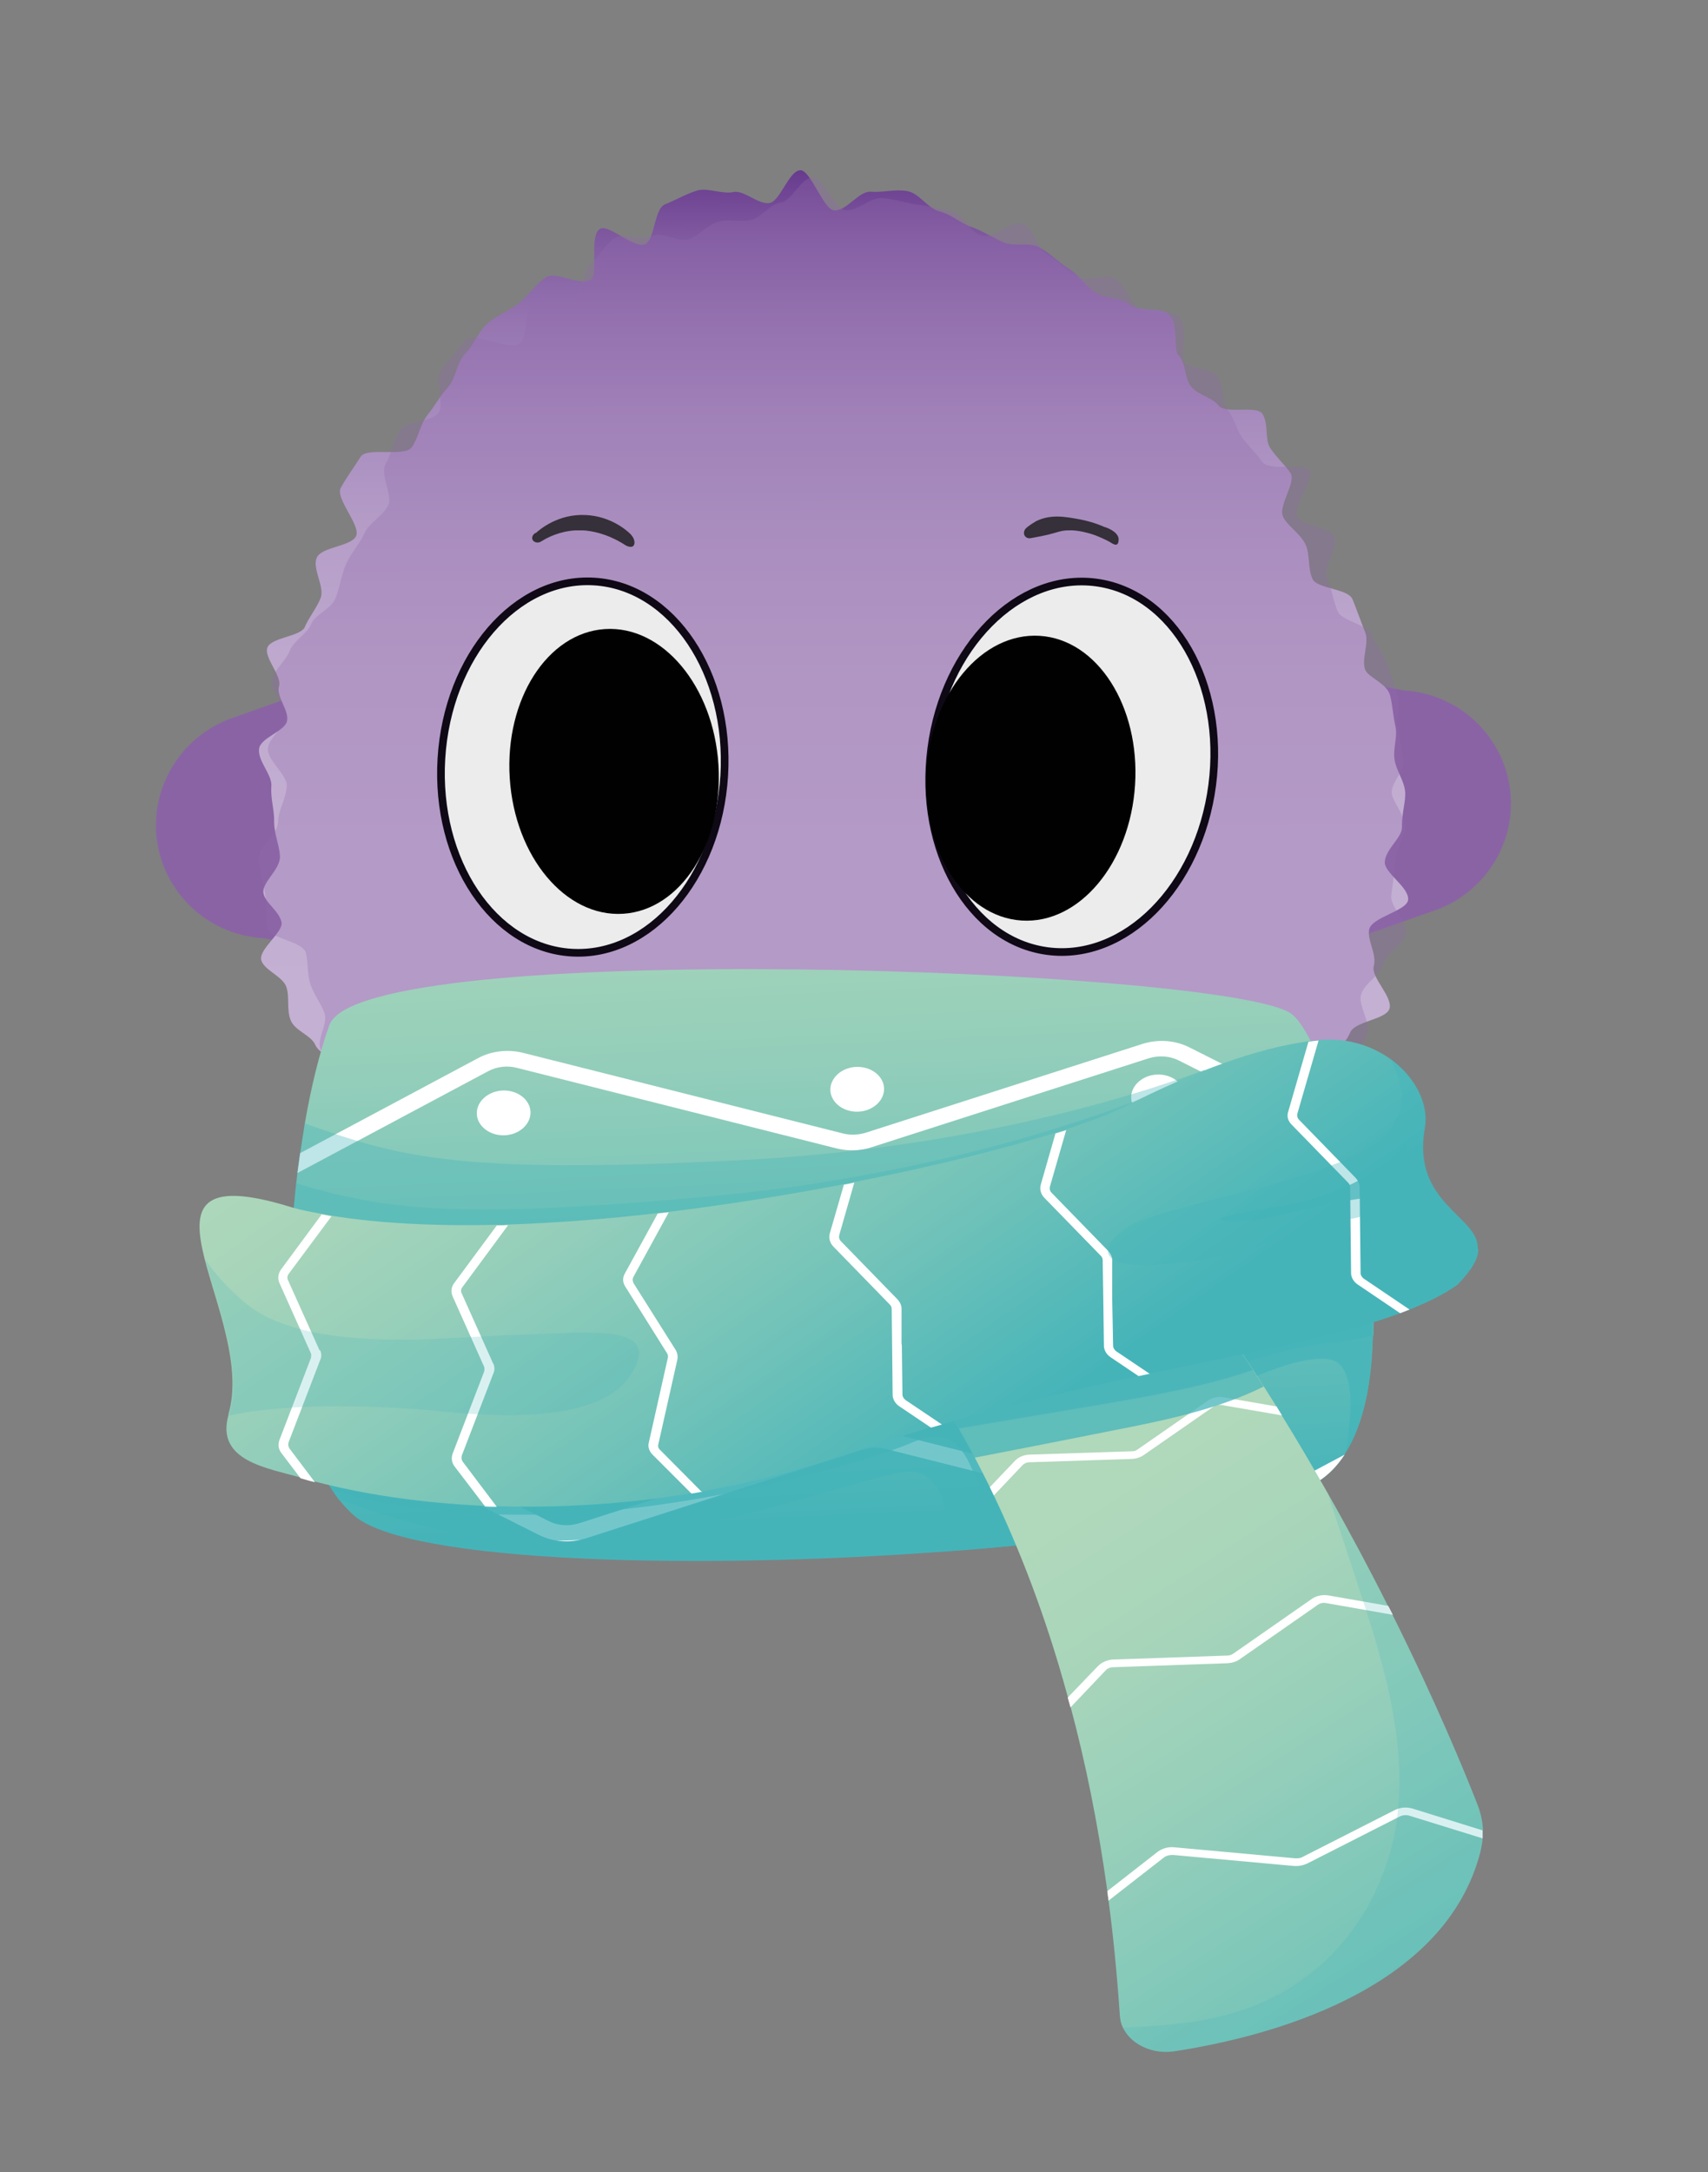 <?xml version="1.0" encoding="UTF-8"?>
<svg xmlns="http://www.w3.org/2000/svg" xmlns:xlink="http://www.w3.org/1999/xlink" viewBox="0 0 55.7 70.81">
  <rect x="0" y="0" width="55.7" height="70.81" fill="#808080" stroke="none"/>
  <defs>
    <style>
      .cls-1 {
        opacity: .75;
      }

      .cls-1, .cls-2, .cls-3 {
        fill: #45b4b9;
        mix-blend-mode: multiply;
      }

      .cls-2 {
        opacity: .35;
      }

      .cls-3 {
        opacity: .2;
      }

      .cls-4 {
        fill: #010101;
      }

      .cls-5 {
        fill: url(#Gradiente_sem_nome_3);
      }

      .cls-6 {
        fill: url(#linear-gradient);
      }

      .cls-7 {
        isolation: isolate;
      }

      .cls-8 {
        fill: url(#New_Gradient_Swatch_copy_9);
      }

      .cls-9 {
        fill: #fff;
      }

      .cls-10 {
        fill: url(#New_Gradient_Swatch_copy_9-2);
      }

      .cls-11 {
        fill: #926cac;
      }

      .cls-12 {
        fill: #353039;
      }

      .cls-13 {
        opacity: .31;
      }

      .cls-14 {
        fill: #dc9bc3;
      }

      .cls-15 {
        fill: #8a63a5;
      }

      .cls-16 {
        fill: #ececed;
        stroke: #0e0915;
        stroke-miterlimit: 10;
        stroke-width: .25px;
      }

      .cls-17 {
        fill: #252128;
      }
    </style>
    <linearGradient id="Gradiente_sem_nome_3" data-name="Gradiente sem nome 3" x1="11.67" y1="40.57" x2="11.67" y2="1.56" gradientTransform="translate(15.9 4.04) rotate(-.05) scale(.97 .98) skewX(-.1)" gradientUnits="userSpaceOnUse">
      <stop offset="0" stop-color="#c5b1d4"/>
      <stop offset=".43" stop-color="#c3afd2"/>
      <stop offset=".59" stop-color="#bea8ce"/>
      <stop offset=".7" stop-color="#b49cc7"/>
      <stop offset=".79" stop-color="#a78bbe"/>
      <stop offset=".87" stop-color="#9675b1"/>
      <stop offset=".94" stop-color="#815ba1"/>
      <stop offset="1" stop-color="#683b8e"/>
      <stop offset="1" stop-color="#673a8e"/>
    </linearGradient>
    <linearGradient id="New_Gradient_Swatch_copy_9" data-name="New Gradient Swatch copy 9" x1="-468.74" y1="-906.08" x2="-468.74" y2="-710.22" gradientTransform="translate(102.09 139.04) rotate(-2.57) scale(.15 .13)" gradientUnits="userSpaceOnUse">
      <stop offset="0" stop-color="#b0d8bb"/>
      <stop offset=".16" stop-color="#a8d5ba"/>
      <stop offset=".39" stop-color="#93ceba"/>
      <stop offset=".67" stop-color="#72c3b9"/>
      <stop offset=".98" stop-color="#45b4b9"/>
    </linearGradient>
    <linearGradient id="New_Gradient_Swatch_copy_9-2" data-name="New Gradient Swatch copy 9" x1="-411.75" y1="-717.22" x2="-298.76" y2="-548.76" xlink:href="#New_Gradient_Swatch_copy_9"/>
    <linearGradient id="linear-gradient" x1="-420.02" y1="-739.07" x2="-518.78" y2="-874.61" gradientTransform="translate(102.09 139.04) rotate(-2.57) scale(.15 .13)" gradientUnits="userSpaceOnUse">
      <stop offset=".02" stop-color="#45b4b9"/>
      <stop offset=".33" stop-color="#72c3b9"/>
      <stop offset=".61" stop-color="#93ceba"/>
      <stop offset=".84" stop-color="#a8d5ba"/>
      <stop offset="1" stop-color="#b0d8bb"/>
    </linearGradient>
  </defs>
  <g class="cls-7">
    <g id="Camada_1" data-name="Camada 1">
      <g>
        <g>
          <path class="cls-15" d="M17.38,40.32h9.42c-.25,1.2-.49,2.4-.74,3.61-.14,1.79-1.55,3.23-3.32,3.4-1.75.17-3.4-.94-3.9-2.64-.49-1.46-.97-2.91-1.46-4.37Z"/>
          <path class="cls-15" d="M26.8,40.32h9.42c-.25,1.2-.49,2.4-.74,3.61-.14,1.79-1.55,3.23-3.32,3.4-1.75.17-3.4-.94-3.9-2.64-.49-1.46-.97-2.91-1.46-4.37Z"/>
          <path class="cls-15" d="M12.02,21.83l.17,9.42c-1.21-.22-2.41-.45-3.62-.67-1.79-.1-3.26-1.49-3.46-3.26-.2-1.75.88-3.41,2.57-3.95,1.45-.51,2.9-1.03,4.34-1.54Z"/>
          <path class="cls-15" d="M42.33,31.25l-.15-9.42c1.21.23,2.41.46,3.62.68,1.79.11,3.25,1.5,3.45,3.27.2,1.75-.89,3.41-2.58,3.94-1.45.51-2.9,1.02-4.35,1.53Z"/>
        </g>
        <path class="cls-5" d="M19.25,9.12c-.35.21-1.14-.29-1.45-.08-.34.23-.57.6-.87.84-.32.25-.73.4-1.02.65-.31.27-.45.71-.72.98-.3.3-.32.81-.56,1.09-.29.32-.47.66-.69.93-.25.32-.29.74-.51,1.05-.23.33-1.47-.02-1.67.31-.21.34-.47.68-.65,1.02s.67,1.23.5,1.57-1.12.34-1.28.7.28.97.12,1.33c-.14.34-.38.62-.51.93s-1.1.34-1.22.67.48.92.38,1.26.34.79.26,1.14c-.07.33-.85.53-.91.89-.06.4.43.85.4,1.23-.03.41.1.78.09,1.15,0,.42.17.76.19,1.13.02.43-.59.85-.54,1.2.05.32.51.58.59.95.07.33-.75.88-.66,1.24.09.33.71.53.82.88.11.33,0,.74.14,1.08.13.34.67.49.8.8.15.33.67.44.82.74.17.33-.31.97-.14,1.25.19.32.15.76.33,1.03.17.27.36.66.63,1.02.22.28,1.1.05,1.38.36.25.27.34.69.64.97.28.25.81.15,1.14.4.3.23.03,1.29.37,1.5.32.2.64.44.96.61.34.17.62.56.95.69.36.15.79.19,1.12.3.37.12.84-.09,1.18-.01.39.09.8-.05,1.13,0,.43.06.83-.28,1.12-.26.39.03.72,1.04,1.13,1.06s.83-1.01,1.24-.99.77.95,1.18.95.81.17,1.21.16c.4,0,.75-1.16,1.13-1.17s.86,1,1.24.97.68-1.19,1.07-1.23.93,1.14,1.31,1.09.59-1.45.97-1.51.74-.21,1.12-.28c.39-.07,1.06,1.28,1.43,1.2.3-.06.69-.21,1.02-.33.29-.1.41-.79.73-.93.28-.13.29-.82.6-.99.28-.15.97.41,1.27.23.33-.2.48-.7.77-.92.32-.23.66-.41.94-.65.3-.26.09-1.01.35-1.27.28-.28,1.35.2,1.59-.08.26-.31.61-.57.82-.86.25-.34.59-.65.76-.93.19-.35-.6-1.23-.43-1.56.18-.36.53-.61.67-.96.15-.37,1.16-.42,1.28-.77.13-.38-.61-1.03-.51-1.39.11-.39-.22-.84-.15-1.2.08-.4,1.22-.6,1.27-.96.05-.41-.78-.88-.76-1.24.02-.42.57-.79.56-1.14-.01-.46.14-.88.1-1.18-.04-.35-.29-.67-.34-1.01-.06-.35.1-.75.03-1.07-.08-.36-.1-.74-.18-1.04-.11-.39-.72-.58-.81-.83-.13-.36.14-.87,0-1.22s-.27-.72-.41-1.07c-.15-.36-1.16-.34-1.31-.67-.16-.36-.07-.8-.23-1.13-.17-.35-.55-.56-.72-.88-.19-.35.42-1.12.24-1.43-.16-.25-.45-.5-.67-.83-.18-.27-.04-.81-.26-1.12-.19-.27-1.2.03-1.42-.26-.21-.27-.65-.33-.89-.61-.23-.26-.16-.77-.42-1.03-.18-.18.04-1.01-.33-1.35-.25-.23-.94-.04-1.28-.31-.28-.23-.8-.16-1.13-.4-.3-.21-.51-.57-.86-.78-.32-.2-.59-.49-.94-.68-.33-.18-.82,0-1.19-.17s-.65-.36-1.02-.49-.65-.41-1.04-.51-.66-.59-1.05-.66-.8.05-1.19.02-.78.62-1.18.61c-.37,0-.78-1.34-1.13-1.31-.37.03-.65,1.02-1,1.07-.37.05-.83-.43-1.17-.36-.37.08-.84-.15-1.18-.05-.36.11-.72.32-1.05.45-.36.14-.33,1.15-.65,1.3-.36.16-1.18-.66-1.47-.5-.37.2-.04,1.5-.3,1.66Z"/>
        <g class="cls-13">
          <path class="cls-11" d="M19.34,8.53c-.35.21-.3.98-.61,1.2-.34.23-1.04-.07-1.34.16-.32.25-.16,1.05-.44,1.3-.31.27-1.47-.39-1.74-.12-.3.3-.54.66-.79.94-.29.32.1,1.18-.12,1.45-.25.32-1.02.23-1.24.54-.23.33-.28.79-.48,1.11-.21.34.25,1.04.07,1.38s-.61.55-.77.9-.44.65-.6,1.01-.19.76-.35,1.12c-.14.34-.65.5-.78.82s-.58.55-.7.87-.49.61-.59.95.55.89.47,1.24c-.07.33-.53.61-.59.98-.06.4.65.88.61,1.26-.03.41-.27.77-.28,1.14,0,.42-.65.83-.63,1.2.02.43.17.84.21,1.19.05.32,0,.72.07,1.09.07.33,1.15.43,1.25.79.09.33.04.68.15,1.03.11.33.33.6.46.94.13.34-.26.86-.13,1.17.15.33-.13.87.02,1.17.17.33.92.32,1.08.61.19.32.6.46.78.73.17.27.5.48.77.83.22.28-.47,1.37-.18,1.68.25.27,1.05.06,1.36.33.28.25.27.89.6,1.14.3.23.82.2,1.17.42.32.2.36.94.68,1.1.34.17.96-.21,1.29-.08.36.15.82-.07,1.16.03.37.12.6.68.94.76.39.09.75.33,1.08.37.43.06.88-.77,1.18-.75.39.03.77.24,1.17.26s.76.6,1.16.61.8-.75,1.2-.75.79.79,1.2.78c.4,0,.78-.35,1.16-.37s.78-.14,1.16-.17.83.4,1.21.36.82.12,1.2.07.82.05,1.2,0,.8-.13,1.17-.2c.39-.07.61-1.01.98-1.09.3-.06.64-.02.97-.14.29-.1.45-.54.77-.69.28-.13.42-.51.73-.68.28-.15.6-.19.89-.37.33-.2.52-.52.82-.73.32-.23.86-.1,1.14-.34.3-.26,1.14.06,1.4-.2.28-.28.57-.6.8-.87.26-.31-.44-1.35-.24-1.63.25-.34,1.27-.11,1.44-.39.19-.35.02-.9.18-1.23.18-.36.34-.71.48-1.06.15-.37-.3-.94-.18-1.29.13-.38.61-.6.71-.96.11-.39.67-.65.74-1.01.08-.4-.52-.88-.47-1.25.05-.41.11-.75.13-1.11.02-.42.31-.78.3-1.12-.01-.46-.37-.79-.41-1.09-.04-.35.43-.75.38-1.08-.06-.35-.11-.69-.19-1.01-.08-.36.09-.77,0-1.07-.11-.39-.23-.74-.32-1-.13-.36-.39-.68-.52-1.02s-.98-.43-1.12-.77c-.15-.36-.19-.74-.34-1.07-.16-.36.39-1.02.24-1.35-.17-.35-1.03-.33-1.2-.65-.19-.35.56-1.21.37-1.52-.16-.25-1.31.05-1.53-.28-.18-.27-.44-.49-.66-.8-.19-.27-.25-.63-.48-.92-.21-.27-.09-.81-.34-1.08-.23-.26-.79-.19-1.05-.45-.18-.18.18-1.14-.2-1.48-.25-.23-.97,0-1.31-.27-.28-.23-.4-.71-.74-.95-.3-.21-.97.12-1.32-.09-.32-.2-.55-.52-.9-.71-.33-.18-.44-.85-.8-1s-1.01.52-1.38.38-.56-.7-.94-.8-.74-.15-1.13-.21-.74-.18-1.14-.21-.76.4-1.16.4c-.37,0-.76-1.1-1.12-1.08-.37.03-.67.77-1.02.82-.37.05-.63.49-.97.57-.37.08-.74-.04-1.08.06-.36.11-.6.43-.93.56-.36.14-.89-.25-1.2-.1-.36.16-.91-.11-1.2.05-.37.2-.54.66-.8.82Z"/>
        </g>
        <g>
          <path class="cls-17" d="M24.53,32.82c-.1-.19-.13-.36-.08-.4.06-.05.23.04.41.22.23.19.77.58,1.56.7,1.06.16,1.86-.27,2.11-.42.03-.02.07-.05.1-.07.02-.02.12-.14.29-.14.08,0,.14.03.17.05-.06.12-.16.29-.32.46-.05.05-.23.29-.55.42-.26.1-.63.21-1.09.24-.7.05-1.25-.12-1.57-.24-.21-.1-.47-.26-.72-.5-.12-.11-.22-.23-.31-.34Z"/>
          <path class="cls-12" d="M17.47,17.37c-.1.05-.14.16-.1.23.04.08.17.12.28.05.22-.14.61-.33,1.11-.36.03,0,.13,0,.27,0,.26.02.74.09,1.33.46.11.08.24.1.29.05.07-.06.06-.24-.09-.39-.13-.13-.65-.58-1.45-.62-.91-.05-1.52.48-1.64.59Z"/>
          <path class="cls-12" d="M33.63,17.54c-.08.02-.16,0-.21-.07-.05-.08-.03-.19.05-.26.07-.06.18-.14.32-.22.48-.24.98-.14,1.42-.06.21.04.49.11.81.25.05.01.43.14.46.38,0,.06,0,.16-.06.19-.05.02-.11-.01-.16-.04-.09-.06-.23-.13-.42-.21-.13-.06-.32-.12-.55-.17-.12-.02-.26-.05-.45-.04-.23,0-.34.06-.66.14-.13.03-.32.07-.55.11Z"/>
          <ellipse class="cls-14" cx="22.5" cy="33.16" rx=".47" ry=".53"/>
          <path class="cls-14" d="M31.99,32.11c-.19.04-.35.23-.35.23h0c-.14.3-.06.61.14.75.2.13.46.03.48.02.04-.02.23-.1.31-.31.06-.14.04-.27.03-.33,0-.06-.02-.13-.07-.2-.1-.15-.32-.21-.54-.16Z"/>
          <ellipse class="cls-16" cx="34.95" cy="25" rx="6.06" ry="4.62" transform="translate(5.63 56.41) rotate(-82.55)"/>
          <ellipse class="cls-16" cx="19" cy="25" rx="6.06" ry="4.62" transform="translate(-7.11 42.44) rotate(-86.49)"/>
          <ellipse class="cls-4" cx="20.03" cy="25.15" rx="3.41" ry="4.65" transform="translate(-1.56 1.32) rotate(-3.64)"/>
          <ellipse class="cls-4" cx="33.61" cy="25.37" rx="4.65" ry="3.41" transform="translate(6.16 57.3) rotate(-86.36)"/>
        </g>
      </g>
      <g>
        <g>
          <path class="cls-8" d="M44.77,43.53c-.03,1.51-.29,2.88-.89,3.83-.01.02-.02.04-.03.06h0c-.19.29-.41.54-.67.74-.38.3-1.01.58-1.85.83-.27.08-.57.17-.89.25h0c-.21.05-.42.1-.64.15h0c-.4.09-.82.17-1.27.26-1.38.26-2.97.48-4.68.66-.54.06-1.1.11-1.66.16-.42.04-.84.07-1.26.1-8.17.62-17.61.38-19.38-1.16-.17-.15-.33-.32-.48-.51-.08-.1-.15-.2-.22-.31-.16-.25-.3-.52-.43-.81,0-.02-.02-.04-.03-.06-.2-.46-.36-.98-.49-1.54h0c-.05-.22-.1-.44-.14-.68h0c-.09-.52-.16-1.08-.21-1.64-.15-1.8-.07-3.78.15-5.61.03-.22.06-.44.09-.65.05-.33.1-.65.15-.97.21-1.23.49-2.34.8-3.21,1.01-2.88,29.28-1.84,31.36-.38.48.34,1.13,1.76,1.67,3.61.07.23.13.46.19.7.19.71.35,1.47.49,2.24.13.77.23,1.56.29,2.34.04.55.06,1.09.05,1.61Z"/>
          <path class="cls-9" d="M43.95,37.34l-5.51-2.77c-.3-.15-.65-.17-.98-.07l-9.04,2.9c-.36.12-.76.13-1.13.04l-10.44-2.63c-.31-.08-.65-.04-.93.11l-6.22,3.32c.03-.22.06-.44.09-.65l5.81-3.1c.43-.23.96-.29,1.45-.17l10.44,2.63c.24.06.49.05.73-.02l9.04-2.9c.51-.16,1.06-.12,1.52.11l4.99,2.51c.07.23.13.46.19.7Z"/>
          <g>
            <path class="cls-9" d="M39.5,49.36c.1.02.2.04.3.04-.4.09-.82.17-1.27.26l-9.66-2.43c-.24-.06-.49-.05-.73.02l-9.04,2.9c-.51.16-1.06.12-1.52-.11l-7.68-3.86h0c-.05-.22-.1-.44-.14-.68l8.14,4.09c.3.15.65.17.98.07l9.04-2.9c.36-.12.76-.13,1.13-.04l10.44,2.63Z"/>
            <path class="cls-9" d="M43.85,47.42c-.19.29-.41.54-.67.74-.5.39-1.46.76-2.74,1.08l3.41-1.82Z"/>
          </g>
        </g>
        <path class="cls-1" d="M43.88,47.36c.14-.83.46-2.91-.55-3.05-1.25-.17-3.7,1.2-3.7,1.2l1.69,3.48c-.27.08-.57.17-.89.25h0c-.21.05-.42.1-.64.15h0c-.4.09-.82.17-1.27.26-2.15.4-4.8.71-7.6.92.09-1.02-.15-2.76-1.43-2.58-1.69.24-6.27,2.15-11.36,2.24-3.67.06-6.12-1.06-7.07-1.33-.26-.34-.49-.73-.68-1.18l-.16-1.21s3.34-1.57,3.91-1.75c.57-.19,7.19-1.16,9.88-1.41s17.53-4.49,17.76-4.5c.12,0,1.37.34,2.66.73.5,2.9.55,6.03-.55,7.78Z"/>
        <path class="cls-1" d="M44.77,43.53c-.33.1-.72.18-1.15.22-2.03.18-4.26,1.13-4.26,1.13l-1.61,3.18-3.91,2.24c-.54.06-1.1.11-1.66.16.01-.55-.02-1.28-.24-1.93-.42-1.22-.84-2.09-2.23-1.49-1.39.6-6.84,2.19-11.77,2.33-4.17.11-6.48-.58-7.1-.79-.16-.25-.3-.52-.43-.81l27.84-8,6.47,2.14c.04.55.06,1.09.05,1.61Z"/>
        <path class="cls-9" d="M38.64,35.72c.02.4-.36.75-.84.77-.48.02-.89-.29-.91-.69s.36-.75.84-.77c.48-.02.89.29.91.69Z"/>
        <g>
          <path class="cls-10" d="M48.35,59.66c0,.09,0,.18,0,.27-.01.14-.04.29-.07.43-1.17,4.58-7.03,6.06-9.98,6.51-.73.11-1.42-.23-1.68-.77-.06-.12-.09-.25-.1-.39-.09-1.31-.21-2.57-.37-3.76h0c-.01-.11-.03-.21-.04-.32-.31-2.22-.72-4.21-1.2-6h0c-.03-.11-.06-.21-.09-.32-.73-2.68-1.6-4.86-2.42-6.58-.04-.09-.09-.18-.13-.27-.17-.34-.33-.66-.49-.96-1.21-2.29-2.22-3.48-2.4-3.68-.02-.02-.03-.03-.03-.03h.05s7.88-1.71,7.88-1.71l1.58-.34c.18.26.37.51.55.77.63.9,1.23,1.79,1.8,2.68.14.22.27.43.41.65.06.1.12.2.18.3.53.86,1.03,1.71,1.5,2.54.73,1.29,1.39,2.53,1.96,3.67h0c.05.1.1.19.15.29,1.44,2.89,2.37,5.16,2.78,6.21.1.26.16.54.17.81Z"/>
          <g>
            <path class="cls-9" d="M41.8,46.14l-1.98-.34c-.08-.01-.17,0-.24.05l-2.29,1.59c-.1.07-.23.11-.36.12l-3.37.11c-.08,0-.16.04-.21.09l-.94.99c-.04-.09-.09-.18-.13-.27l.83-.87c.11-.11.27-.18.45-.19l3.37-.11c.06,0,.12-.02.17-.06l2.29-1.59c.14-.1.33-.14.51-.11l1.73.3c.06.1.12.2.18.3Z"/>
            <path class="cls-9" d="M45.41,52.64l-2.16-.38c-.1-.02-.2,0-.28.06l-2.54,1.77c-.11.08-.25.12-.39.13l-3.74.13c-.09,0-.19.04-.25.11l-1.14,1.2c-.03-.11-.06-.21-.09-.32l.99-1.03c.12-.12.3-.2.48-.21l3.74-.13c.07,0,.15-.03.2-.07l2.54-1.77c.15-.11.35-.15.55-.12l1.95.34h0c.05.1.1.19.15.29Z"/>
            <path class="cls-9" d="M48.35,59.66c0,.09,0,.18,0,.27l-2.39-.74c-.11-.03-.22-.02-.32.03l-3.01,1.53c-.13.06-.28.09-.43.08l-3.95-.36c-.11,0-.21.02-.29.08l-1.81,1.41c-.01-.11-.03-.21-.04-.31l1.64-1.28c.15-.11.34-.17.54-.15l3.95.36c.08,0,.16,0,.23-.04l3.01-1.53c.18-.09.39-.11.59-.05l2.28.71Z"/>
          </g>
        </g>
        <path class="cls-1" d="M41.21,45.2c-1.48.74-3.21,1.1-4.9,1.43-1.51.3-3.02.6-4.53.89-.18-.34-.36-.66-.53-.95-.97-1.67-1.72-2.56-1.87-2.73,0-.01.01-.03.02-.04l7.88-1.7c.72.11,1.43.25,2.13.42.5.72.99,1.43,1.45,2.14.12.18.23.36.35.54Z"/>
        <path class="cls-1" d="M40.86,44.66c-1.63.56-3.44.87-5.22,1.17-1.46.25-2.92.49-4.39.74-.97-1.67-1.72-2.56-1.87-2.73,0-.01.01-.03.02-.04l7.88-1.7c.72.11,1.43.25,2.13.42.5.72.99,1.43,1.45,2.14Z"/>
        <path class="cls-2" d="M42.19,40.06s-.32.04-.9.11c-4.09.5-21.17,2.58-31.75,3.69-.14-1.69-.08-3.54.11-5.28.01-.11.02-.22.04-.34.03-.22.06-.44.09-.65.05-.33.1-.65.15-.97,3.12,1.11,5.04,1.67,14.26,1.2,8.98-.46,15.09-2.95,15.09-2.95l2.92,5.19Z"/>
        <path class="cls-2" d="M41.3,40.17c-4.09.5-21.17,2.58-31.75,3.69-.14-1.69-.08-3.54.11-5.28,2.85.84,5.13,1.2,13.69.4,8.95-.84,14.9-3.59,14.9-3.59l3.06,4.77Z"/>
        <path class="cls-9" d="M28.83,35.47c.02.4-.36.75-.84.77-.48.02-.89-.29-.91-.69-.02-.4.36-.75.84-.77s.89.29.91.69Z"/>
        <path class="cls-9" d="M17.3,36.24c.02.4-.36.75-.84.77-.48.02-.89-.29-.91-.69-.02-.4.36-.75.84-.77.48-.02.89.29.91.69Z"/>
        <g>
          <path class="cls-6" d="M48.21,40.72h0c0,.31-.2.67-.68,1.16-.43.31-.96.57-1.56.81h0c-.1.04-.21.08-.31.12-1.38.51-3.12.92-5.14,1.34-.95.2-1.95.41-3.01.63-.12.03-.25.05-.38.08-1.88.4-3.91.87-6.03,1.46h0c-.13.04-.27.08-.4.11-.11.03-.23.07-.35.1-.89.26-1.79.55-2.7.86-1.6.55-3.2.95-4.76,1.23-.12.02-.23.04-.35.06-2.23.37-4.38.48-6.34.42-.13,0-.25,0-.38-.01-2.12-.09-4.01-.39-5.54-.79-.16-.04-.31-.08-.47-.13-1.1-.32-2.78-.54-2.36-2.04,0,0,0-.02,0-.03.46-1.55-.4-3.58-.78-5.07-.41-1.63-.24-2.63,2.85-1.67.3.09.63.15.96.21.1.02.21.04.32.06,1.6.26,3.43.34,5.38.3.12,0,.25,0,.37-.01,1.58-.05,3.22-.18,4.87-.37.12-.01.24-.03.36-.04h0c1.95-.24,3.89-.55,5.71-.9.11-.02.23-.04.34-.07,2.6-.51,4.91-1.09,6.58-1.61.12-.04.24-.07.35-.11.81-.26,1.44-.51,1.86-.72,2.45-1.24,4.4-1.92,6.01-2.15.11-.02.22-.03.33-.04.91-.1,1.73.16,2.35.59.82.58,1.29,1.48,1.15,2.27-.44,2.48,1.76,2.86,1.73,3.94Z"/>
          <path class="cls-9" d="M10.44,44.02c.05.1.05.22,0,.32l-1.03,2.68c-.02.07-.01.14.03.2l.83,1.1c-.16-.04-.31-.08-.47-.13l-.63-.83c-.09-.12-.11-.27-.06-.41l1.03-2.68s.02-.1,0-.15l-1.03-2.3c-.06-.14-.04-.3.05-.43l1.33-1.8c.1.02.21.04.32.06l-1.39,1.87c-.05.06-.06.14-.03.21l1.03,2.29Z"/>
          <path class="cls-9" d="M16.09,44.45c.04.1.05.22,0,.32l-1.03,2.68c-.02.07-.01.14.03.2l1.11,1.47c-.13,0-.25,0-.38-.01l-1-1.31c-.09-.12-.11-.27-.06-.41l1.03-2.68s.02-.1,0-.15l-1.03-2.3c-.06-.14-.05-.3.05-.43l1.39-1.88c.12,0,.25,0,.37-.01l-1.49,2.02c-.05.06-.06.14-.02.21l1.03,2.3Z"/>
          <path class="cls-9" d="M22.9,48.63c-.12.02-.23.04-.35.06l-1.27-1.27c-.11-.11-.16-.26-.12-.4l.62-2.76c.01-.05,0-.11-.03-.15l-1.36-2.17c-.09-.14-.09-.29-.01-.43l1.07-1.95c.12-.01.24-.03.36-.04l-1.15,2.1c-.04.07-.03.14,0,.21l1.37,2.17c.06.1.08.21.06.32l-.62,2.76c-.02.07,0,.14.06.19l1.37,1.38Z"/>
          <path class="cls-9" d="M30.71,46.44c-.11.03-.23.07-.35.1l-1.04-.7c-.13-.09-.21-.23-.21-.37l-.03-2.8c0-.05-.02-.1-.06-.14l-1.85-1.9c-.11-.12-.15-.27-.11-.42l.46-1.59c.11-.02.23-.04.34-.07l-.49,1.71c-.02.07,0,.15.05.2l1.85,1.9c.08.09.13.19.13.3v1.14s.01.06.01.06l.02,1.6c0,.07.04.13.1.18l1.19.8Z"/>
          <path class="cls-9" d="M37.51,44.78c-.12.03-.25.05-.38.08l-.92-.62c-.13-.09-.21-.23-.21-.37l-.02-1.49-.02-1.3c0-.05-.02-.1-.06-.14l-1.85-1.9c-.11-.12-.15-.27-.11-.42l.48-1.67c.12-.04.24-.07.35-.11l-.53,1.84c-.02.07,0,.15.05.2l1.85,1.9c.08.09.13.19.13.3v1.24s.03,1.55.03,1.55c0,.07.04.13.1.18l1.1.74Z"/>
          <path class="cls-9" d="M45.97,42.69c-.1.04-.21.08-.31.12l-1.39-.94c-.13-.09-.21-.23-.21-.37l-.03-2.8c0-.05-.02-.1-.06-.14l-1.85-1.9c-.12-.12-.16-.27-.11-.42l.66-2.28c.11-.02.22-.03.33-.04l-.69,2.38c-.02.07,0,.15.05.2l1.85,1.9c.08.09.13.19.13.3l.03,2.8c0,.07.04.13.1.18l1.51,1.02Z"/>
        </g>
        <path class="cls-2" d="M48.21,40.72c-.03-.62-.81-.97-2.34-1.15-1.98-.23-4.47,1.33-7.67,1.63-3.2.3-1.98-1.03-1.03-1.4,1.75-.69,6.48-1.42,7.85-2.67,1.12-1.02.63-1.94.31-2.63.82.58,1.29,1.48,1.15,2.27-.44,2.48,1.76,2.86,1.73,3.94Z"/>
        <path class="cls-1" d="M46.37,38.96c-.24-.28-.55-1.46-.49-1.81,0,0-.89,1.65-4.29,2.19-3.4.54-1.06.5-.43.41.63-.09,3.29-.94,5.21-.78Z"/>
        <path class="cls-3" d="M20.77,44.45c-.56,1.35-2.39,1.95-6.28,1.57-2.8-.28-5.54-.22-7.02.13,0,0,0-.02,0-.03.46-1.55-.4-3.58-.78-5.07.28.42.68.88,1.23,1.36,2.04,1.8,6.76,1.16,8.82,1.11s4.57-.42,4.02.94Z"/>
        <path class="cls-3" d="M48.35,59.66c0,.09,0,.18,0,.27-.01.14-.04.29-.07.43-1.17,4.58-7.03,6.06-9.98,6.51-.73.11-1.42-.23-1.68-.77,1.53-.06,3.03-.2,4.4-.76,2.78-1.14,4.32-3.77,4.57-6.33.25-2.55-.56-5.07-1.37-7.53-.31-.94-.62-1.88-.93-2.82.73,1.29,1.39,2.53,1.96,3.67h0c.05.1.1.19.15.29,1.44,2.89,2.37,5.16,2.78,6.21.1.26.16.54.17.81Z"/>
      </g>
    </g>
  </g>
</svg>